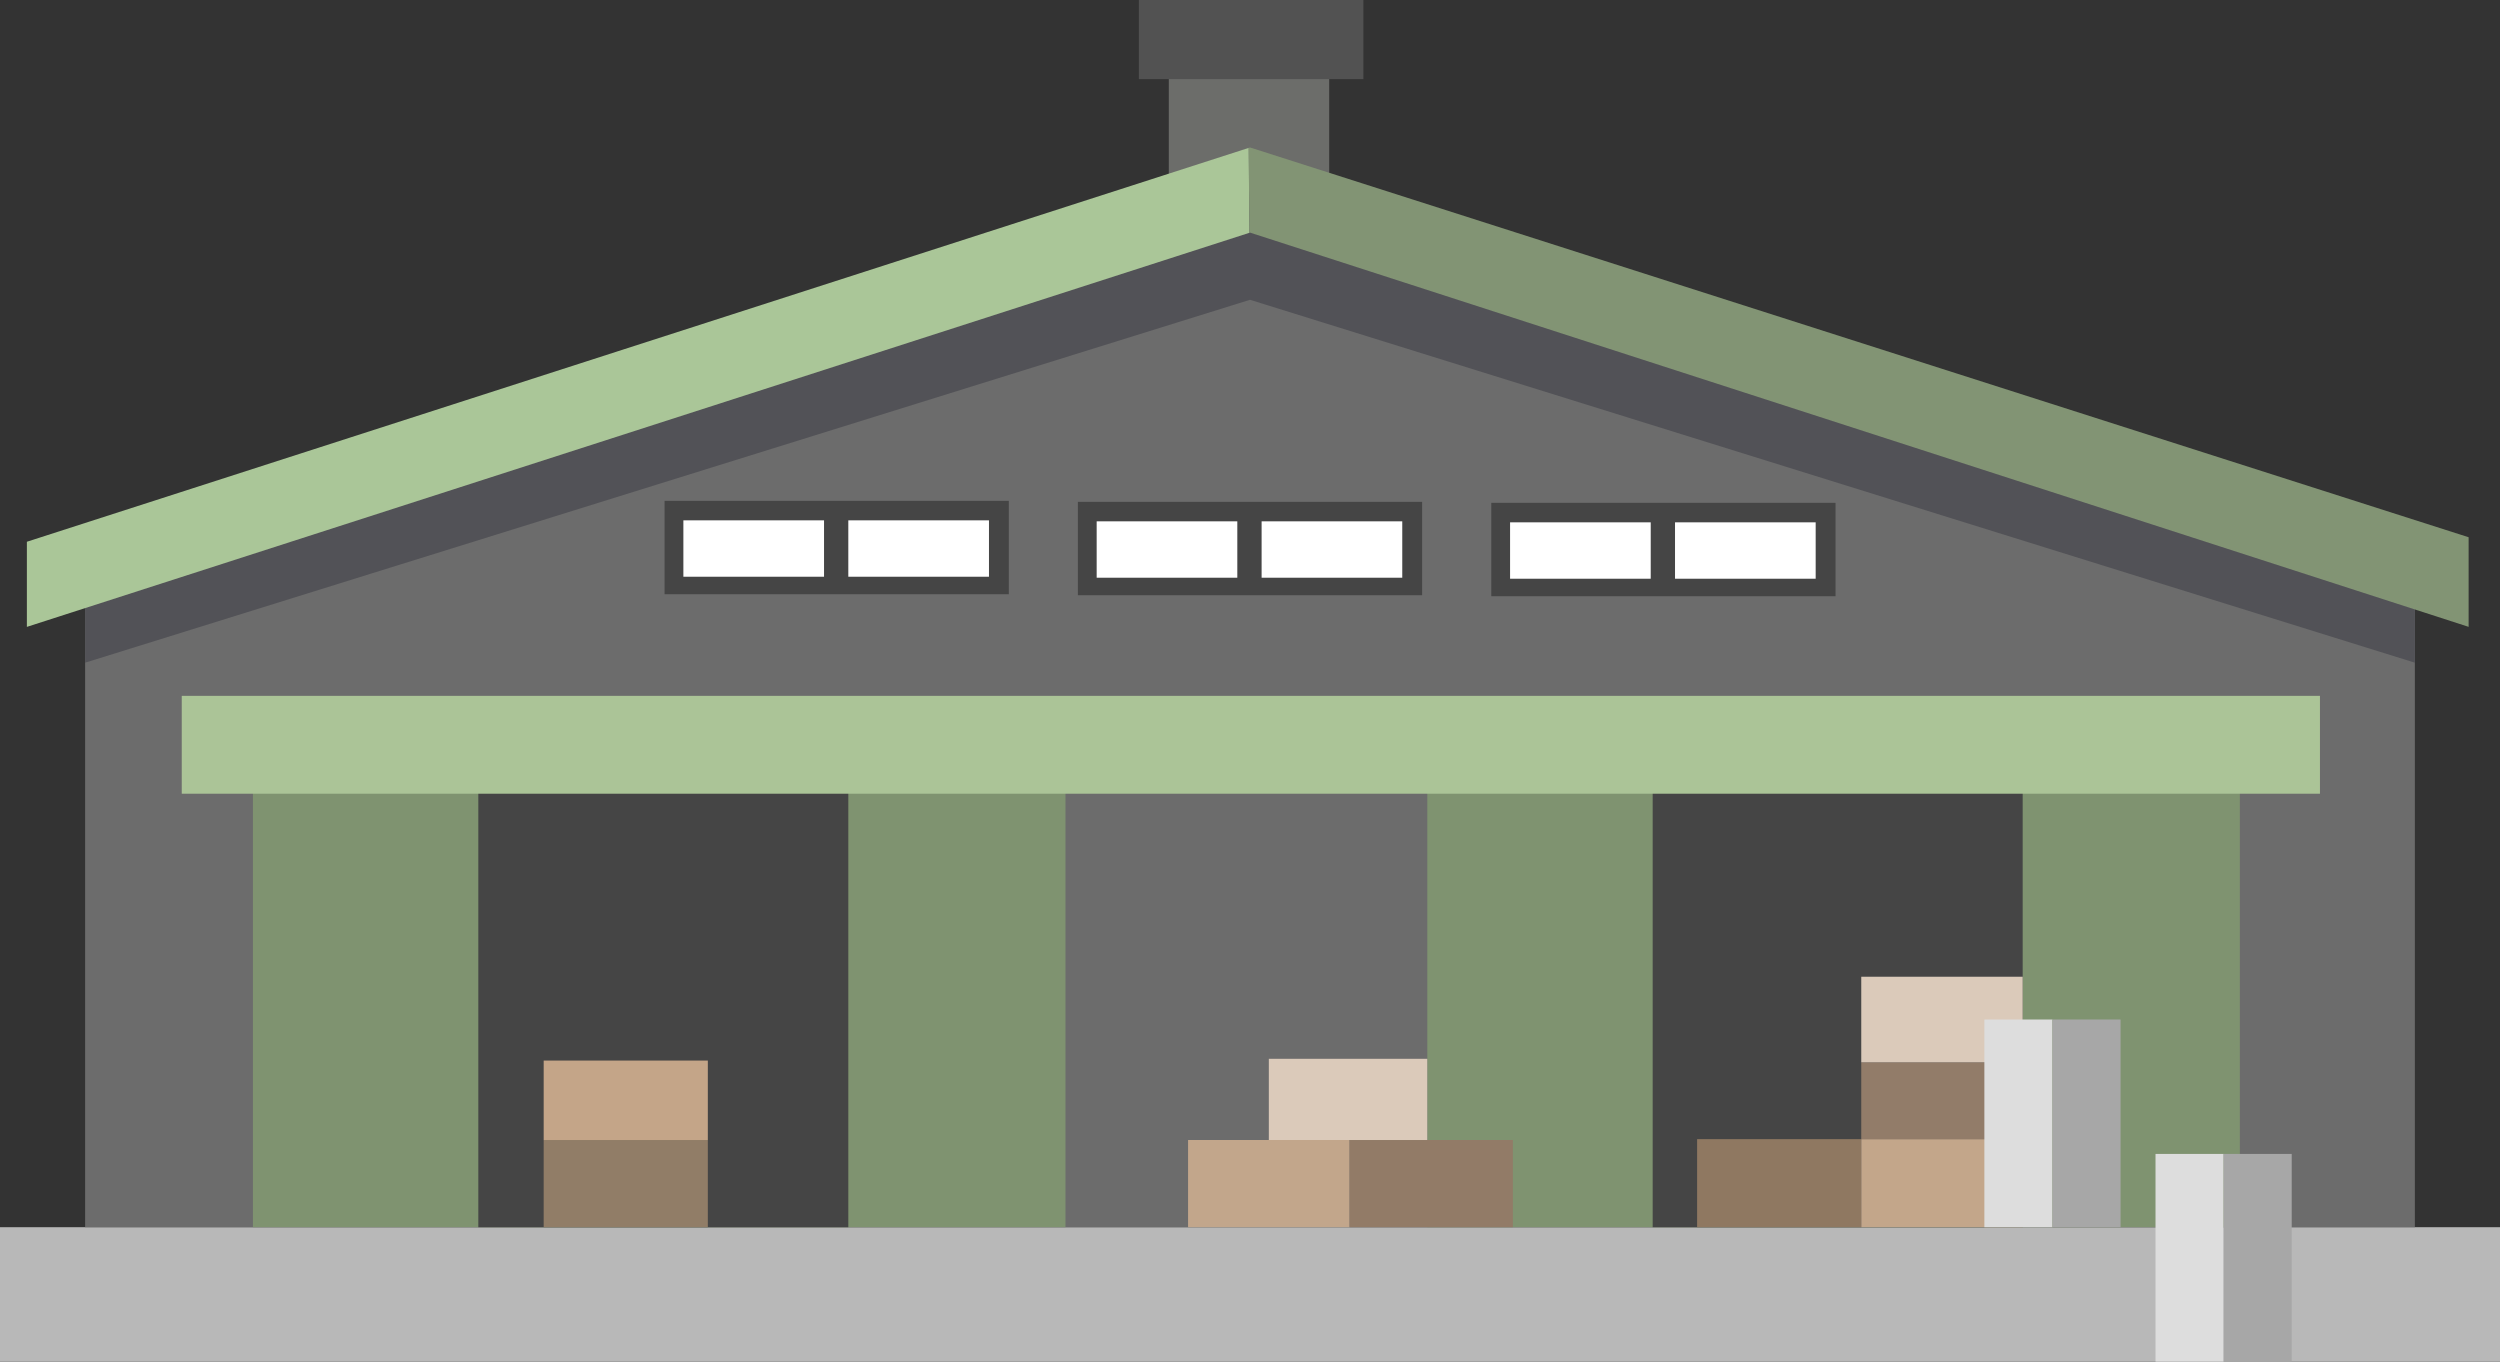<svg xmlns="http://www.w3.org/2000/svg" width="254.76" height="138.753" viewBox="0 0 254.76 138.753"><rect x="0" y="0" width="254.76" height="138.753" fill="#333333" stroke="none"/><g transform="translate(-385.976 -704.694)"><rect width="16.344" height="23.317" transform="translate(505.082 709.924)" fill="#6c6d6a"/><rect width="22.881" height="8.063" transform="translate(502.031 704.694)" fill="#525252"/><rect width="254.76" height="13.697" transform="translate(385.976 829.75)" fill="#b8b8b8"/><path d="M394.65,829.75V762.18l118.705-37.894L632.06,763.094V829.75Z" fill="#6c6c6c"/><path d="M394.65,772.225l118.705-36.981L632.06,772.225v-9.131L513.355,724.286,394.65,762.18Z" fill="#525257"/><path d="M388.715,759.9v8.675L513.3,728.415l-.076-8.65Z" fill="#aac698"/><path d="M513.355,719.721l-.136.044.076,8.65.06-.019,124.184,40.177v-9.131Z" fill="#829474"/><rect width="35.081" height="9.517" transform="translate(453.699 755.732)" fill="#454545"/><rect width="14.333" height="5.746" transform="translate(455.615 757.719)" fill="#fff"/><rect width="14.333" height="5.746" transform="translate(472.423 757.719)" fill="#fff"/><rect width="35.081" height="9.517" transform="translate(495.815 755.834)" fill="#454545"/><rect width="14.332" height="5.746" transform="translate(497.731 757.82)" fill="#fff"/><rect width="14.333" height="5.746" transform="translate(514.539 757.82)" fill="#fff"/><rect width="35.081" height="9.517" transform="translate(537.943 755.935)" fill="#454545"/><rect width="14.332" height="5.746" transform="translate(539.859 757.922)" fill="#fff"/><rect width="14.333" height="5.746" transform="translate(556.667 757.922)" fill="#fff"/><rect width="82.804" height="47.498" transform="translate(411.75 782.252)" fill="#7f9370"/><rect width="37.705" height="47.498" transform="translate(434.718 782.252)" fill="#454545"/><rect width="82.805" height="47.498" transform="translate(531.422 782.252)" fill="#7f9370"/><rect width="37.706" height="47.498" transform="translate(554.39 782.252)" fill="#454545"/><rect width="217.891" height="9.973" transform="translate(404.498 775.604)" fill="#abc497"/><rect width="16.727" height="8.885" transform="translate(441.379 820.865)" fill="#917d67"/><rect width="16.727" height="8.097" transform="translate(441.379 812.769)" fill="#c4a588"/><rect width="16.46" height="8.885" transform="translate(507.045 820.865)" fill="#c2a68b"/><rect width="16.639" height="8.885" transform="translate(523.505 820.865)" fill="#927b67"/><rect width="16.146" height="8.275" transform="translate(515.275 812.59)" fill="#dbcaba"/><rect width="16.728" height="8.974" transform="translate(558.919 820.776)" fill="#8f7861"/><rect width="16.449" height="8.974" transform="translate(575.646 820.776)" fill="#c3a68a"/><rect width="16.448" height="7.83" transform="translate(575.646 812.946)" fill="#927c69"/><rect width="16.449" height="8.72" transform="translate(575.646 804.227)" fill="#dbcaba"/><rect width="6.939" height="21.164" transform="translate(588.191 808.586)" fill="#ddd"/><rect width="6.94" height="21.164" transform="translate(595.131 808.586)" fill="#a7a7a7"/><rect width="6.939" height="21.164" transform="translate(605.632 822.283)" fill="#ddd"/><rect width="6.94" height="21.164" transform="translate(612.571 822.283)" fill="#a7a7a7"/></g></svg>